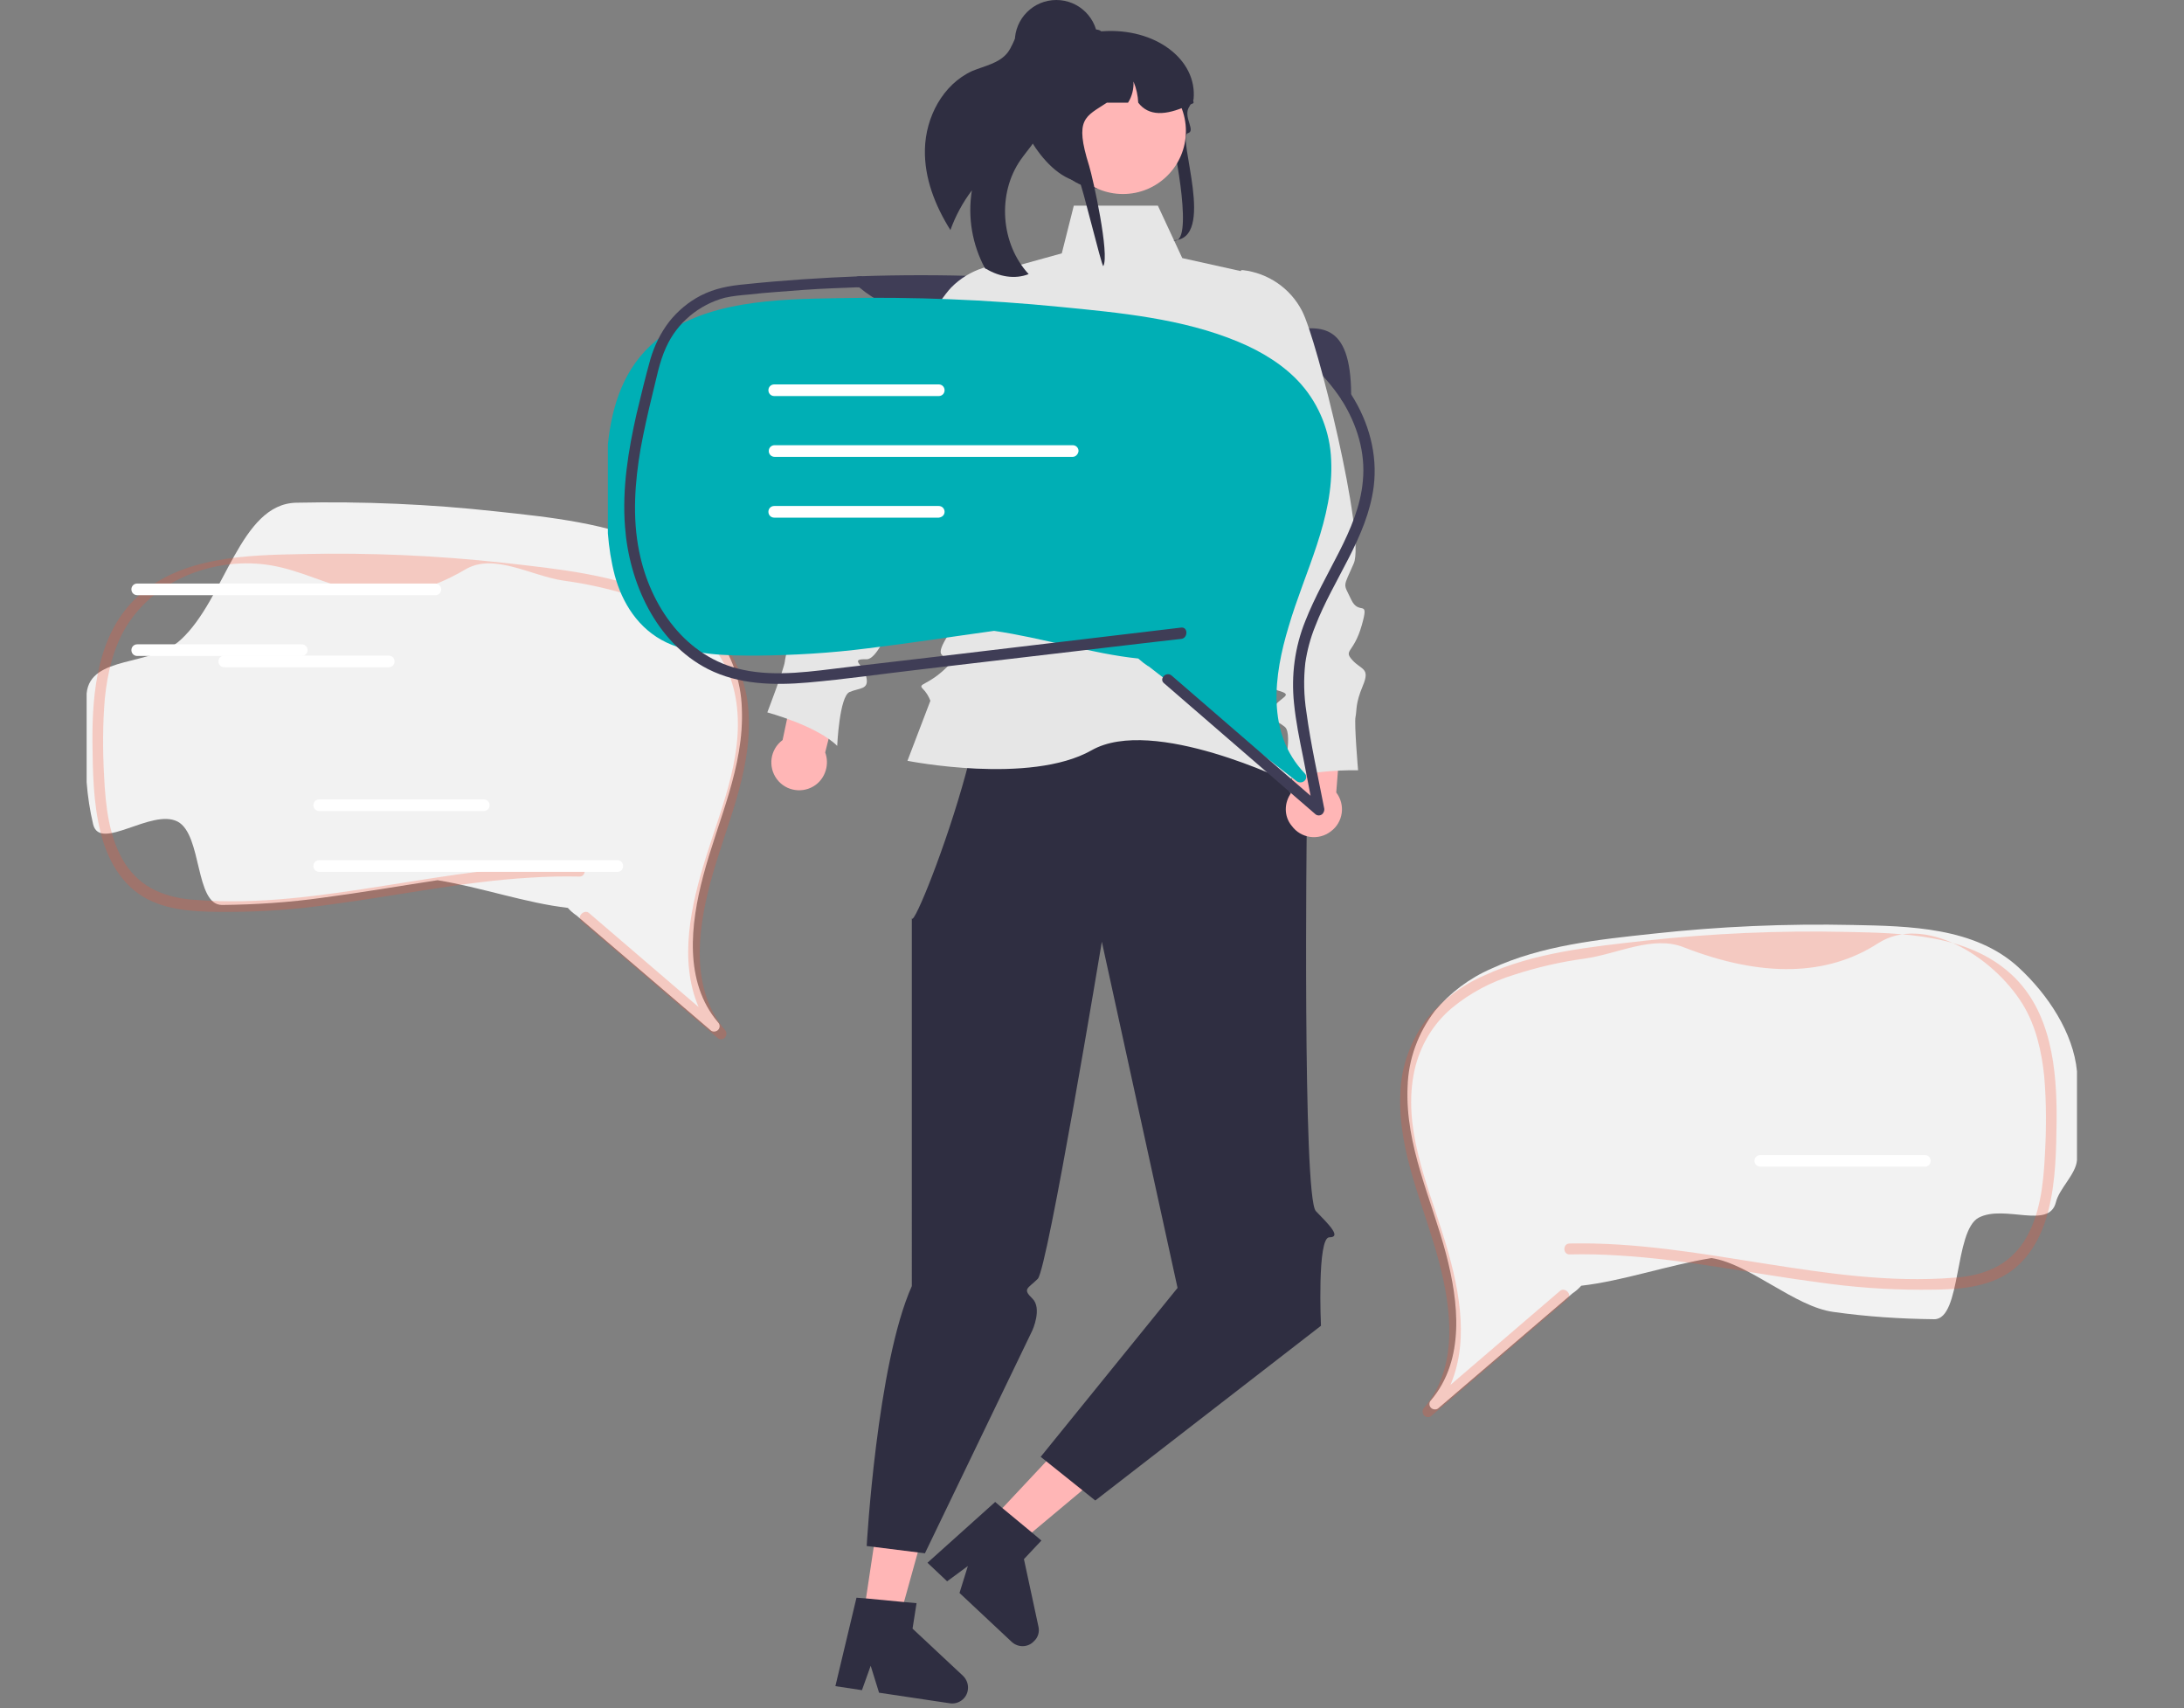 <?xml version="1.0" encoding="utf-8"?>
<!-- Generator: Adobe Illustrator 27.0.1, SVG Export Plug-In . SVG Version: 6.00 Build 0)  -->
<svg version="1.1" id="Layer_1" xmlns="http://www.w3.org/2000/svg" xmlns:xlink="http://www.w3.org/1999/xlink" x="0px" y="0px"
	 viewBox="0 0 600 469.2" style="enable-background:new 0 0 600 469.2;" xml:space="preserve">
<rect x="0" y="0" width="600" height="469.2" fill="#808080" stroke="none"/>
<style type="text/css">
	.st0{fill:#3F3D56;}
	.st1{fill:#F2F2F2;}
	.st2{opacity:0.25;fill:#FC5130;enable-background:new    ;}
	.st3{fill:#FFFFFF;}
	.st4{fill:#FFB6B6;}
	.st5{fill:#2F2E41;}
	.st6{fill:#E6E6E6;}
	.st7{fill:#00AFB5;}
</style>
<path class="st0" d="M236,78.9c18.6,15.5,39.2,2.5,59.1,1.5c9.2-0.5,18.4,1.8,27.4,3.4c8.6,1.6,17.2,3.9,25,7.7
	c8.6,4.1,15.9,10.5,21.1,18.4c1,1.6,2.6,0.4,2.6-1.5c-0.1-20.6-9-18.9-18.3-17.4c-8.8,1.4-16.3-7.3-25.1-9.2
	c-9.1-1.8-18.3-3.1-27.6-3.9c-10.1-1-20.1-1.7-30.2-2c-11.3-0.4-22.7-0.4-34,0C234.1,75.9,234.1,78.9,236,78.9z"/>
<path class="st1" d="M197.3,280.9c0.6,0.6,0.5,1.6-0.1,2.1s-1.5,0.5-2,0c-12.3-10.5-24.5-21-36.8-31.5l0,0c-0.9-0.6-1.7-1.3-2.4-2.1
	c-11.4-1.3-24-5.7-35.8-7.6c-10.5,1.6-20.9,3.4-31.5,4.8c-9.2,1.3-18.4,1.9-27.7,2c-7.5,0-5.4-19.3-12.2-22.9
	c-7.1-3.7-21.3,8.3-23.2,0.8c-0.9-3.8-1.5-7.7-1.8-11.6v-24.4c1-10.6,17.9-7.3,25.9-14.8c12.2-11.2,16.2-37.3,31.7-37.6
	c18.4-0.4,36.8,0.4,55,2.4c14.9,1.6,30.6,3.2,44.4,9.6c5.9,2.7,11.5,18.5,15.5,23.6c4.6,6,7.3,13.3,7.5,20.9
	c0.7,16.1-6.6,30.8-10.6,46C189.7,253.8,187.8,269.7,197.3,280.9z"/>
<path class="st2" d="M159.8,253.1c12.4,10.7,24.9,21.3,37.3,32c0.6,0.6,1.6,0.5,2.1-0.1s0.5-1.5,0-2c-9.5-11.2-7.6-27.1-4.1-40.3
	c4-15.2,11.3-29.9,10.6-46c-0.2-7.6-2.9-14.9-7.5-20.9c-4.2-5-9.5-9-15.5-11.6c-13.8-6.4-29.4-7.9-44.4-9.6c-18.3-2-36.6-2.8-55-2.4
	c-15.4,0.3-33.5,0.6-45.5,11.7C26.8,174,25.3,190,25.4,204c0.1,8.1,0.2,16.5,2.2,24.5c1.8,7.5,5.8,14.8,12.9,18.5
	c6.8,3.5,14.9,3.5,22.4,3.5c9.3,0,18.5-0.7,27.7-2c18.3-2.4,36.5-6.3,55-7.4c4.5-0.3,9.1-0.4,13.6-0.3c1.9,0,1.9-3,0-3
	c-18-0.4-35.8,2.7-53.5,5.5c-17.1,2.7-34.6,5.3-52,3.9c-3.8-0.2-7.6-1-11-2.6s-6.2-4.1-8.3-7.3c-4.5-7-5.4-15.9-5.8-24.1
	c-0.4-7.1-0.4-14.2,0.2-21.3c0.7-6.9,2.3-13.9,5.9-19.8c8.4-13.6,25.3-19.2,39.7-16.8c16.2,2.7,28.7,15.7,53.5,1.1
	c7.8-4.6,18,1.8,26.9,3.1c6.7,0.9,13.3,2.4,19.7,4.5c6.2,1.9,11.9,4.9,16.9,9c5.3,4.4,8.9,10.5,10.4,17.2
	c3.4,15.5-3.4,30.9-7.9,45.4c-4,12.9-7.5,28-2,41c1.3,3,3,5.8,5.1,8.3l2.1-2.1c-12.4-10.7-24.9-21.3-37.3-32
	C160.5,249.7,158.3,251.8,159.8,253.1z"/>
<path class="st3" d="M106.8,183.3H61.6c-0.9,0-1.6-0.7-1.6-1.6s0.7-1.6,1.6-1.6l0,0h45.2c0.9,0,1.6,0.7,1.6,1.6
	S107.7,183.3,106.8,183.3z"/>
<path class="st3" d="M82.9,180.2H37.7c-0.9,0-1.6-0.7-1.6-1.6s0.7-1.6,1.6-1.6l0,0h45.2c0.9,0,1.6,0.7,1.6,1.6
	S83.8,180.1,82.9,180.2z"/>
<path class="st3" d="M119.7,163.5h-82c-0.9,0-1.6-0.7-1.6-1.6s0.7-1.6,1.6-1.6l0,0h81.9c0.9,0,1.6,0.7,1.6,1.6
	S120.5,163.5,119.7,163.5z"/>
<path class="st1" d="M393.1,384.7c-0.6,0.6-0.5,1.6,0.1,2.1s1.5,0.5,2,0c12.3-10.5,24.5-21,36.8-31.5l0,0c0.9-0.6,1.7-1.3,2.4-2.1
	c11.4-1.3,24-5.7,35.8-7.6c10.5,1.6,22.9,13.4,33.5,14.8c9.2,1.3,18.4,1.9,27.7,2c7.5,0,5.4-24.3,12.2-27.9
	c7.1-3.7,19.3,3.3,21.2-4.2c0.9-3.8,5.5-7.7,5.8-11.6v-24.4c-1-10.6-8-21.1-16-28.5c-12-11.1-30.1-11.4-45.5-11.7
	c-18.4-0.4-36.8,0.4-55,2.4c-14.9,1.6-30.6,3.2-44.4,9.6c-6,2.6-11.3,6.6-15.5,11.6c-4.6,6-7.3,13.3-7.5,20.9
	c-0.7,16.1,6.6,30.8,10.6,46C400.7,357.6,402.6,373.5,393.1,384.7z"/>
<path class="st2" d="M430.6,356.9c-12.4,10.7-24.9,21.3-37.3,32c-0.6,0.6-1.6,0.5-2.1-0.1s-0.5-1.5,0-2c9.5-11.2,7.6-27.1,4.1-40.3
	c-4-15.2-11.3-29.9-10.6-46c0.2-7.6,2.9-14.9,7.5-20.9c4.2-5,9.5-9,15.5-11.6c13.8-6.4,29.4-7.9,44.4-9.6c18.3-2,36.6-2.8,55-2.4
	c15.4,0.3,33.5,0.6,45.5,11.7c11,10.1,12.5,26.1,12.4,40.1c-0.1,8.1-0.2,16.5-2.2,24.5c-1.8,7.5-5.8,14.8-12.9,18.5
	c-6.8,3.5-14.9,3.5-22.4,3.5c-9.3,0-18.5-0.7-27.7-2c-18.3-2.4-36.5-6.3-55-7.4c-4.5-0.3-9.1-0.4-13.6-0.3c-1.9,0-1.9-3,0-3
	c18-0.4,35.8,2.7,53.5,5.5c17.1,2.7,34.6,5.3,52,3.9c3.8-0.2,7.6-1,11-2.6s6.2-4.1,8.3-7.3c4.5-7,5.4-15.9,5.8-24.1
	c0.4-7.1,0.4-14.2-0.2-21.3c-0.7-6.9-2.3-13.9-5.9-19.8c-8.4-13.6-27.4-24.7-39.7-16.8c-14,9.1-32,9.5-53.5,1.1
	c-8.4-3.3-18,1.8-26.9,3.1c-6.7,0.9-13.3,2.4-19.7,4.5c-6.2,1.9-11.9,4.9-16.9,9c-5.3,4.4-8.9,10.5-10.4,17.2
	c-3.4,15.5,3.4,30.9,7.9,45.4c4,12.9,7.5,28,2,41c-1.3,3-3,5.8-5.1,8.3l-2.1-2.1c12.4-10.7,24.9-21.3,37.3-32
	C429.9,353.5,432.1,355.6,430.6,356.9z"/>
<path class="st3" d="M132.9,222.8H87.7c-0.9,0-1.6-0.7-1.6-1.6s0.7-1.6,1.6-1.6l0,0h45.2c0.9,0,1.6,0.7,1.6,1.6
	S133.8,222.8,132.9,222.8z"/>
<path class="st3" d="M483.6,320.5h45.2c0.9,0,1.6-0.7,1.6-1.6s-0.7-1.6-1.6-1.6l0,0h-45.2c-0.9,0-1.6,0.7-1.6,1.6
	C482,319.8,482.7,320.4,483.6,320.5z"/>
<path class="st3" d="M169.7,239.5h-82c-0.9,0-1.6-0.7-1.6-1.6s0.7-1.6,1.6-1.6l0,0h81.9c0.9,0,1.6,0.7,1.6,1.6
	C171.2,238.8,170.5,239.5,169.7,239.5z"/>
<polygon class="st4" points="272.2,417.7 279.4,424.4 309.4,399.3 298.8,389.3 "/>
<path class="st5" d="M285.3,446.9l-4-18.6l4.8-5.1l-2.6-2.2l-8.1-6.7l-2-1.7l-18.6,16.7l5.4,5.1l5.7-4.2l-2.3,7.4l14.3,13.4
	c1.8,1.7,4.6,1.6,6.2-0.2C285.2,449.8,285.6,448.3,285.3,446.9L285.3,446.9z"/>
<polygon class="st4" points="237.2,443.8 246.9,445.3 257.4,407.5 243,405.3 "/>
<path class="st5" d="M264.6,460.4l-13.9-13l1.1-7l-3.4-0.3l-10.5-1l-2.6-0.2l-5.8,24.3l7.3,1.1l2.4-6.7l2.3,7.4l19.4,2.9
	c2.4,0.4,4.7-1.3,5-3.7C266.1,462.8,265.6,461.4,264.6,460.4z"/>
<path class="st5" d="M331,175.8l28,50.1c0,0-1.2,103,2.5,106.8s7.1,7.2,3.7,7.2s-2.3,24.3-2.3,24.3l-62,48l-15-12l37.6-46.4
	l-20.8-95.1c0,0-14.9,89.9-17.6,92.6s-4.3,2.7-1.5,5.4s0,8.8,0,8.8l-29.5,61.2l-16-2c0,0,2.8-50,12.4-71.4V251.8
	c-0.7,8.7,33.3-79.3,12.5-72.7C269.7,177,331,175.8,331,175.8z"/>
<path class="st6" d="M318.1,56.5H295l-3.3,13.1L274,74.5c0,0-8.8,58.3-1.4,63s2.2,19.4,2.2,19.4s-18.4,19.9-16.2,22.8
	s6.7-1.5,1.5,3.6s-8.1,4.4-6.6,5.9c0.9,0.9,1.6,2,2.1,3.3l-6.3,16.5c0,0,33.7,6.7,50.6-2.9s54.4,8.8,54.4,8.8s-1.9-9.7-3.5-11.1
	s-5.4,2.2-2.7-2.6s4.8-2.5,2.6-4.7s-11.8-31.6-11.8-31.6s-7.4-16.2,0.7-22.8s11.2-28.3,11.2-28.3L341,74.5l-16.2-3.6L318.1,56.5z"/>
<path class="st4" d="M226.7,206.7l5.6-22.2l-12.3-4.9l-5,23.7c-3.4,2.5-4.1,7.3-1.6,10.7s7.3,4.1,10.7,1.6
	C226.8,213.6,227.9,209.9,226.7,206.7L226.7,206.7z"/>
<path class="st6" d="M280.6,73l-0.4-0.1c-6.9-1.2-14,1.1-18.9,6.1c-6.3,6.5-34.3,54.5-33.3,62.6c0.9,7.5,1.3,5.8-2.1,9.7
	s-4.7-2-4.8,6s3,7.9-0.2,9.8s-5.4,0.6-4.8,6s-0.3,6.8-0.5,8.7s-4.8,13.9-4.8,13.9s13.7,3.7,19.2,9.2c0,0,0.6-13.6,3.4-14.8
	s5.4-0.6,4.6-4.1s-4.8-5,0.1-4.9s12.5-26,12.5-26l32.9-60L280.6,73z"/>
<path class="st4" d="M354.8,217.7l1-22.9l13.2-1.3l-1.9,24.2c2.6,3.4,1.9,8.2-1.5,10.7c-3.4,2.6-8.2,1.9-10.7-1.5
	C352.7,224.3,352.7,220.5,354.8,217.7L354.8,217.7z"/>
<path class="st6" d="M341,74.2h0.4c7,0.8,13.1,5,16.3,11.2c4.2,8,17.5,62,14.2,69.4c-3,6.9-2.9,5.2-0.7,9.9s5.1-0.6,2.9,7.1
	s-5.1,6.7-2.6,9.5s5,2.1,2.9,7.1s-1.6,6.6-2,8.5s0.7,14.7,0.7,14.7s-14.1-0.4-21,3.3c0,0,3.3-13.2,0.9-15.2s-5-2.1-3.2-5.2
	s6-3.5,1.3-4.8s-4.6-28.5-4.6-28.5L332,94.5L341,74.2z"/>
<path class="st5" d="M254.1,41c-0.2,7.9,2.8,15.5,7,22.2c1.4-3.9,3.4-7.6,5.9-10.9c-1.2,7.4,0.1,14.9,3.6,21.4
	c0.1,0.1,0.3,0.2,0.4,0.2c3.5,2.1,7.8,2.9,11.6,1.4c-7.7-8.3-8.7-22.1-2.2-31.4c1.8-2.6,4.2-5,5.3-8c1.8-4.8,0.1-10.1-1-15.1
	c-1-4.7-1.2-10.2,1.9-13.6c-0.7-1-1.8-1.5-3-1.4c-1.9,0.3-3.3,1.9-4.2,3.7c-0.9,1.7-1.5,3.6-2.7,5.1c-2.3,2.8-6.2,3.5-9.6,4.9
	C259,23.2,254.3,32.2,254.1,41z"/>
<path class="st5" d="M321.6,36.5c-0.5-1.6,2.7,8.2,1.2,8.4c-6.9,0.8-16.5,4.9-21.3,6.9c-0.2,0-0.4-0.1-0.6-0.1
	c-0.5-0.1-1-0.1-1.5-0.2C288,49.3,283.7,32,283.7,31.9c0-0.8,1.9-22.1,4.8-22.5c0.8-0.1,1.5-0.1,2.3-0.1h7.3c1.5-0.3,3-0.5,4.6-0.7
	l0,0c14.7-1.1,26.3,7.8,25.2,18.7l0,0c-0.3,0.5-0.6,0.9-0.8,1.3c-0.2,0.4-0.4,0.8-0.6,1.1c-1.3,2.8,2.1,6.3-0.2,6.9
	c-3,0.9,8,29.4-4,29.4C328.1,67.9,322.9,40.9,321.6,36.5z"/>
<circle class="st4" cx="308.5" cy="36" r="17.3"/>
<path class="st5" d="M327.9,28.3c-0.3,0.2-0.6,0.3-0.9,0.4s-0.6,0.3-0.9,0.4c-5.8,2.6-10.5,2.9-13.4-0.9c-0.1-2-0.5-3.9-1.3-5.8
	c0.1,2-0.4,4.1-1.5,5.8h-5.8c-5.9,3.9-9,4.3-4.9,17.3c1.1,3.6,5.7,24.5,3.9,27.6c-0.5-0.1-6-23-6.5-23.1
	c-11.3-2.1-18.4-20.7-17.5-21.7c0-3,0.7-5.9,2-8.6c1.7-3.4,4.3-6.2,7.5-8.2c1.9-0.9,3.9-1.7,6-2.3c0.1,0,0.1,0,0.1,0
	c0.6-0.2,1.3-0.3,1.9-0.5c1.3-0.3,2.7-0.5,4-0.6c0.1,0,0.2,0,0.3,0c0.5,0,1.1,0.1,1.5,0.4l0,0c0.3,0.2,0.6,0.5,0.9,0.8
	c0.4,0.5,0.6,1.2,0.6,1.8h6.4c0.2,0,0.5,0,0.7,0c8.9,0.3,16,7.3,16.6,16.1C327.9,27.7,327.9,28,327.9,28.3z"/>
<circle class="st5" cx="290.2" cy="11.4" r="11.4"/>
<path class="st7" d="M358.4,212.4c1.4,1.5-0.7,3.4-2.3,2.1c-13.5-10.5-27.1-21-40.6-31.5c0,0,0,0-0.1,0c-0.9-0.6-1.8-1.3-2.7-2.1
	c-12.6-1.3-26.4-5.7-39.6-7.6c-11.6,1.6-23.1,3.4-34.7,4.8c-10.1,1.3-20.3,1.9-30.5,2c-8.3,0-17.3-0.1-24.8-3.6
	c-7.8-3.7-12.2-11-14.2-18.4c-1-3.8-1.6-7.7-1.9-11.6v-24.4c1.1-10.6,4.3-21.1,13.2-28.5c13.3-11.1,33.2-11.4,50.2-11.7
	c20.3-0.4,40.6,0.4,60.8,2.4c16.4,1.6,33.7,3.2,49,9.6c6.5,2.7,12.7,6.5,17.2,11.6c5.1,5.8,8,13.2,8.3,20.8
	c0.8,16.1-7.3,30.8-11.7,45.9C350,185.4,347.8,201.3,358.4,212.4z"/>
<path class="st3" d="M257.9,108.8h-45.2c-0.9,0-1.6-0.7-1.6-1.6s0.7-1.6,1.6-1.6l0,0h45.2c0.9,0,1.6,0.7,1.6,1.6
	C259.5,108.1,258.8,108.8,257.9,108.8z"/>
<path class="st3" d="M257.9,142.2h-45.2c-0.9,0-1.6-0.7-1.6-1.6s0.7-1.6,1.6-1.6l0,0h45.2c0.9,0,1.6,0.7,1.6,1.6
	S258.8,142.1,257.9,142.2z"/>
<path class="st3" d="M294.7,125.5h-81.9c-0.9,0-1.6-0.7-1.6-1.6s0.7-1.6,1.6-1.6l0,0h81.9c0.9,0,1.6,0.7,1.6,1.6
	C296.2,124.8,295.5,125.5,294.7,125.5z"/>
<path class="st0" d="M368.6,109.9c4.2,6.7,6.6,14.4,5.8,22.3c-0.6,6.8-3.4,13.3-6.5,19.4c-3.2,6.3-6.7,12.4-9.3,19
	c-2.9,7.2-3.9,14.9-3.1,22.6c0.5,5,1.5,9.9,2.5,14.8l2.9,15l2.5-1.5l-41.5-35.9c-1.5-1.3-3.6,0.9-2.1,2.1l41.5,35.9
	c0.6,0.6,1.6,0.5,2.1-0.1c0.3-0.4,0.5-0.9,0.4-1.4c-1.7-8.8-3.7-17.6-4.9-26.5c-0.7-4.5-0.8-9-0.3-13.5c0.5-3.4,1.4-6.8,2.7-10
	c5-13,14.3-24.4,16.1-38.5c1.1-8.9-1.4-17.7-6.1-25.1C370.2,106.8,367.6,108.3,368.6,109.9L368.6,109.9z"/>
<path class="st0" d="M324.5,172.4l-61.3,7.3l-30.7,3.6c-9.3,1.1-19.1,2.7-28.4,0.7c-15.7-3.3-25.5-17.5-28.5-32.5
	c-1.9-9.3-1.2-19,0.4-28.3c0.9-4.9,2-9.8,3.2-14.7c1.1-4.3,1.9-9,3.8-13.1c3-6.7,9-11.7,16.1-13.6c2.2-0.5,4.4-0.7,6.7-0.9
	c2.5-0.3,5-0.5,7.6-0.7c5.1-0.4,10.1-0.8,15.2-1c2.5-0.1,5.1-0.2,7.6-0.3c1.9-0.1,1.9-3.1,0-3c-10.5,0.4-21.1,1.1-31.6,2.2
	c-4.3,0.4-8.2,1.1-12.1,3.1c-3.3,1.7-6.3,4.2-8.6,7.1c-2.4,3.1-4.1,6.6-5.2,10.3c-1.4,5-2.6,10-3.8,15c-2.3,10.1-4,20.6-3.2,31
	c1.1,15.4,8.5,31.9,22.8,39.2c8.5,4.3,18.1,4.5,27.4,3.7c10.3-0.9,20.6-2.4,31-3.6l63.8-7.5l7.9-0.9
	C326.4,175.2,326.4,172.2,324.5,172.4L324.5,172.4z"/>
</svg>
